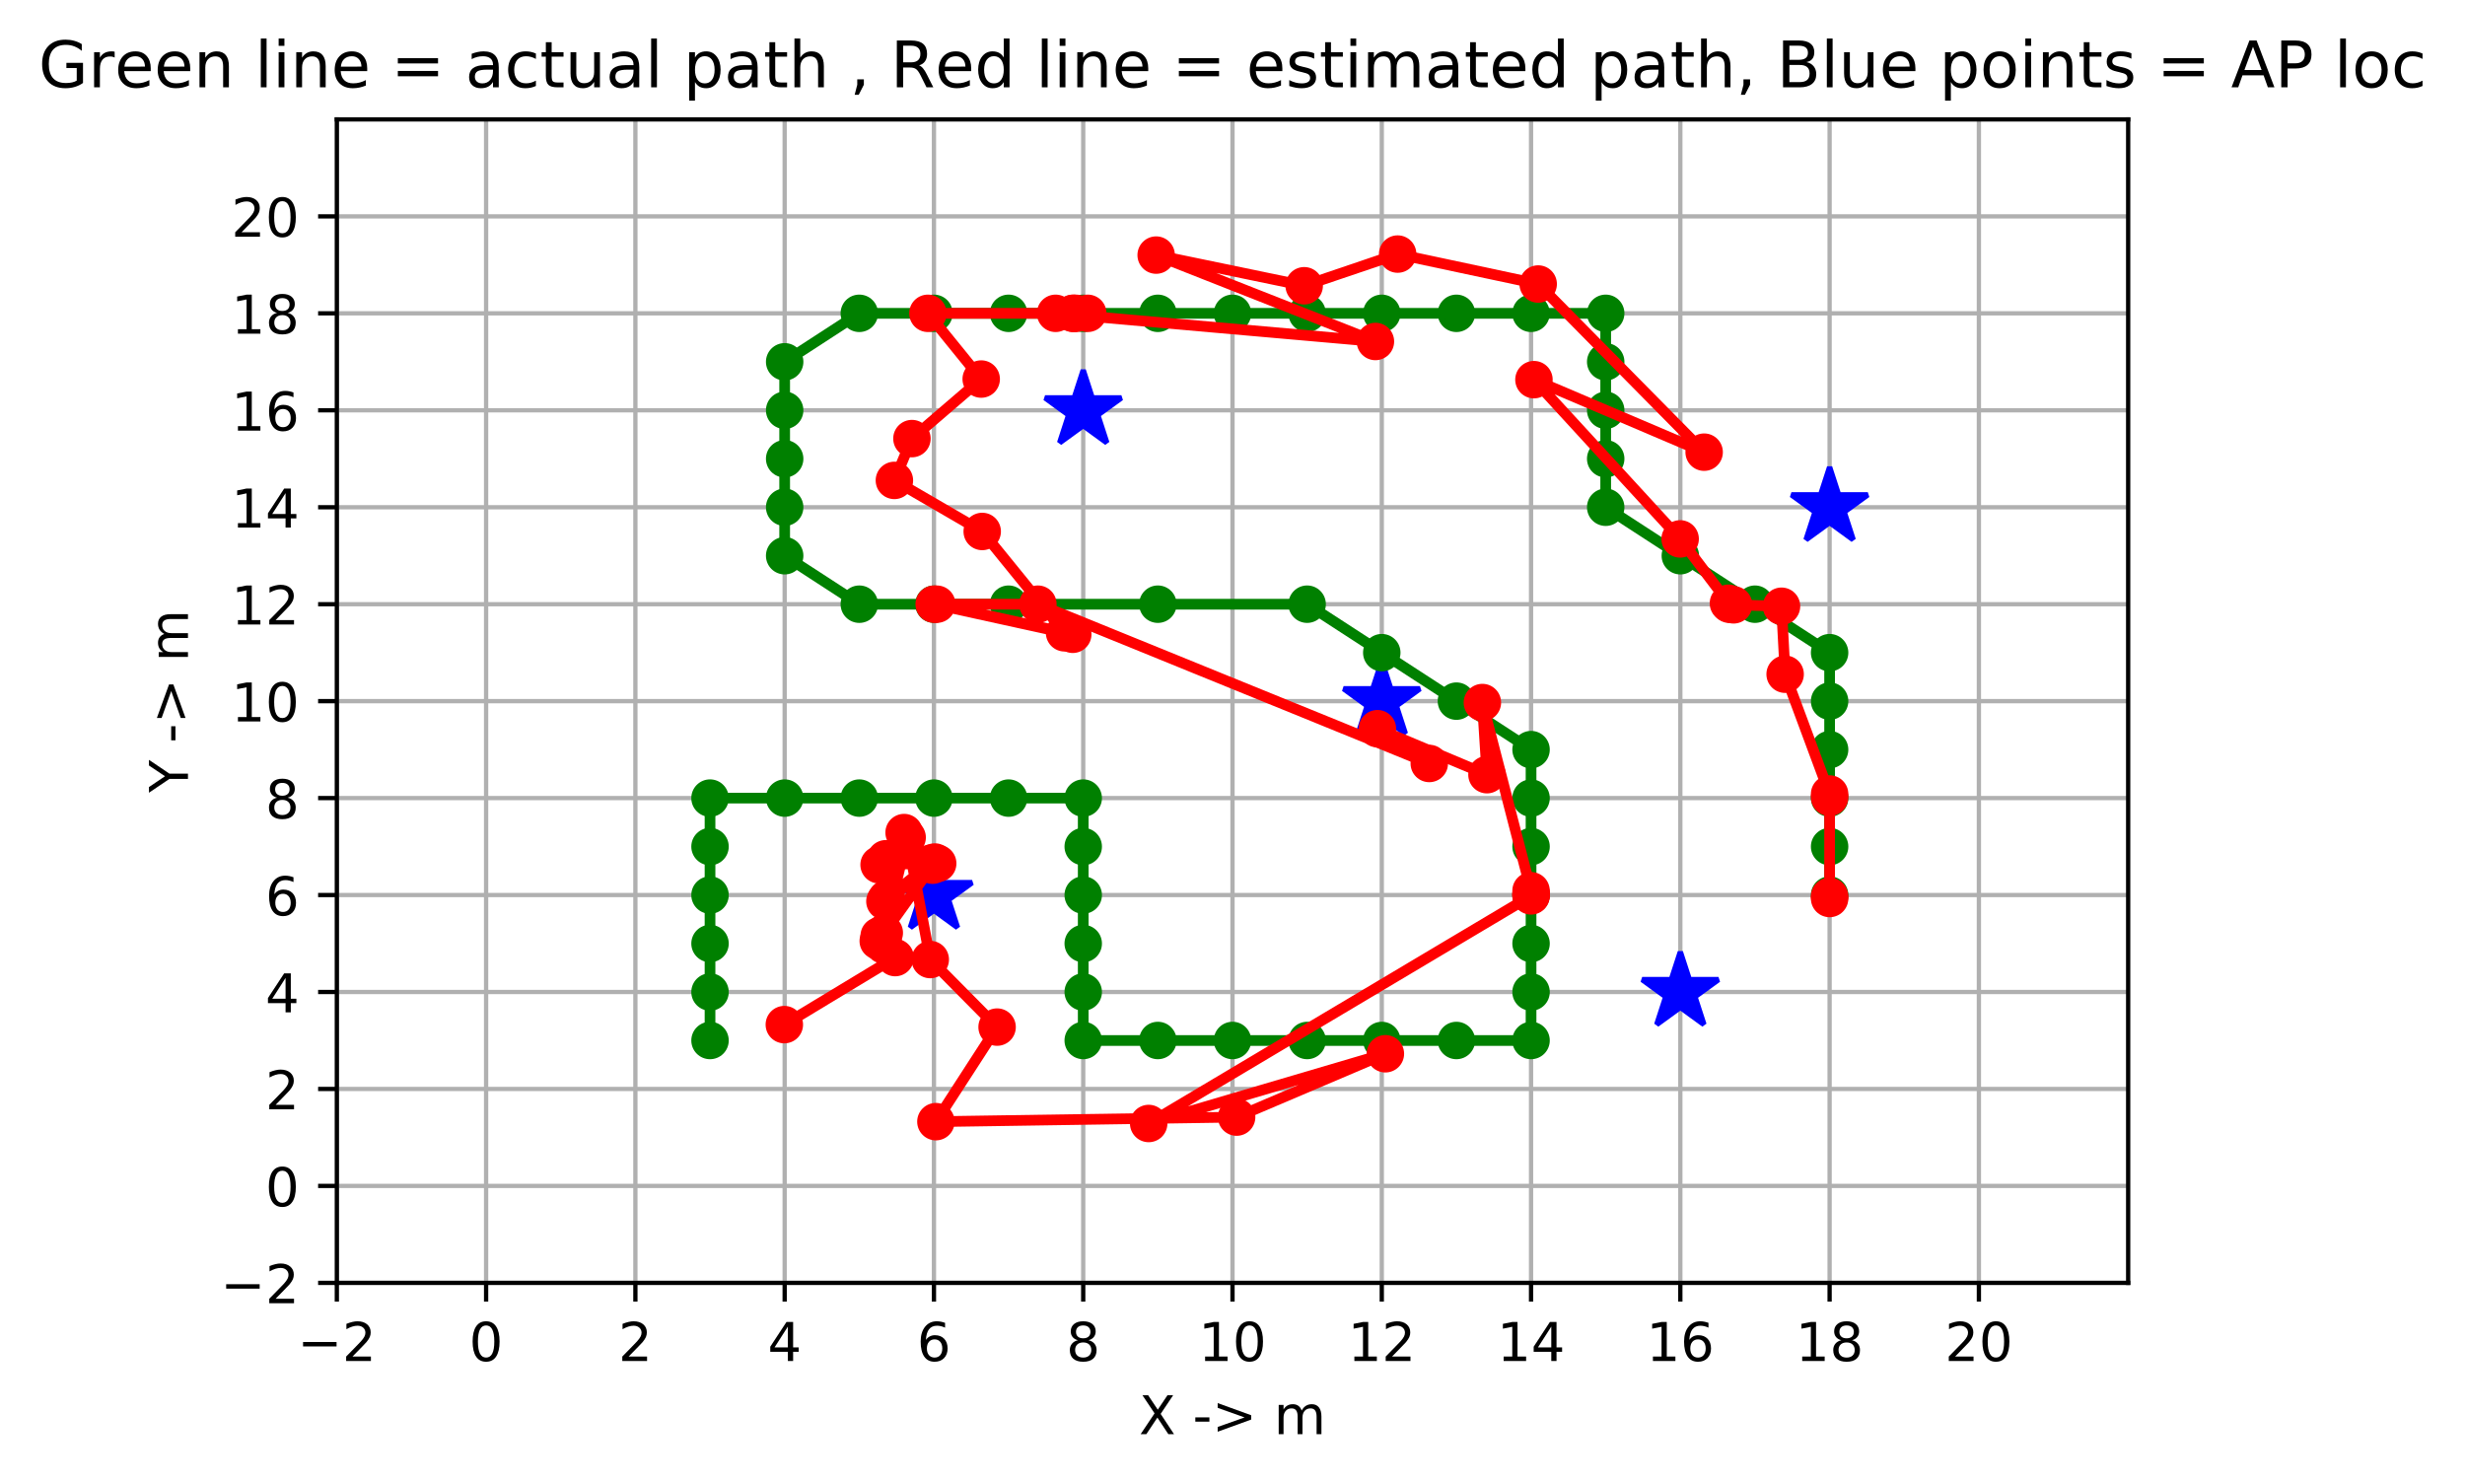<?xml version="1.0" encoding="utf-8" standalone="no"?>
<!DOCTYPE svg PUBLIC "-//W3C//DTD SVG 1.1//EN"
  "http://www.w3.org/Graphics/SVG/1.1/DTD/svg11.dtd">
<!-- Created with matplotlib (http://matplotlib.org/) -->
<svg height="277.314pt" version="1.1" viewBox="0 0 460.708 277.314" width="460.708pt" xmlns="http://www.w3.org/2000/svg" xmlns:xlink="http://www.w3.org/1999/xlink">
 <defs>
  <style type="text/css">
*{stroke-linecap:butt;stroke-linejoin:round;}
  </style>
 </defs>
 <g id="figure_1">
  <g id="patch_1">
   <path d="M 0 277.314 
L 460.708 277.314 
L 460.708 0 
L 0 0 
z
" style="fill:#ffffff;"/>
  </g>
  <g id="axes_1">
   <g id="patch_2">
    <path d="M 62.954 239.758 
L 397.754 239.758 
L 397.754 22.318 
L 62.954 22.318 
z
" style="fill:#ffffff;"/>
   </g>
   <g id="matplotlib.axis_1">
    <g id="xtick_1">
     <g id="line2d_1">
      <path clip-path="url(#pa88b695ef0)" d="M 62.954 239.758 
L 62.954 22.318 
" style="fill:none;stroke:#b0b0b0;stroke-linecap:square;stroke-width:0.8;"/>
     </g>
     <g id="line2d_2">
      <defs>
       <path d="M 0 0 
L 0 3.5 
" id="m50346f2c2b" style="stroke:#000000;stroke-width:0.8;"/>
      </defs>
      <g>
       <use style="stroke:#000000;stroke-width:0.8;" x="62.954" xlink:href="#m50346f2c2b" y="239.758"/>
      </g>
     </g>
     <g id="text_1">
      <!-- −2 -->
      <defs>
       <path d="M 10.594 35.5 
L 73.188 35.5 
L 73.188 27.203 
L 10.594 27.203 
z
" id="DejaVuSans-2212"/>
       <path d="M 19.188 8.297 
L 53.609 8.297 
L 53.609 0 
L 7.328 0 
L 7.328 8.297 
Q 12.938 14.109 22.625 23.891 
Q 32.328 33.688 34.812 36.531 
Q 39.547 41.844 41.422 45.531 
Q 43.312 49.219 43.312 52.781 
Q 43.312 58.594 39.234 62.25 
Q 35.156 65.922 28.609 65.922 
Q 23.969 65.922 18.812 64.312 
Q 13.672 62.703 7.812 59.422 
L 7.812 69.391 
Q 13.766 71.781 18.938 73 
Q 24.125 74.219 28.422 74.219 
Q 39.75 74.219 46.484 68.547 
Q 53.219 62.891 53.219 53.422 
Q 53.219 48.922 51.531 44.891 
Q 49.859 40.875 45.406 35.406 
Q 44.188 33.984 37.641 27.219 
Q 31.109 20.453 19.188 8.297 
z
" id="DejaVuSans-32"/>
      </defs>
      <g transform="translate(55.583 254.357)scale(0.1 -0.1)">
       <use xlink:href="#DejaVuSans-2212"/>
       <use x="83.789" xlink:href="#DejaVuSans-32"/>
      </g>
     </g>
    </g>
    <g id="xtick_2">
     <g id="line2d_3">
      <path clip-path="url(#pa88b695ef0)" d="M 90.854 239.758 
L 90.854 22.318 
" style="fill:none;stroke:#b0b0b0;stroke-linecap:square;stroke-width:0.8;"/>
     </g>
     <g id="line2d_4">
      <g>
       <use style="stroke:#000000;stroke-width:0.8;" x="90.854" xlink:href="#m50346f2c2b" y="239.758"/>
      </g>
     </g>
     <g id="text_2">
      <!-- 0 -->
      <defs>
       <path d="M 31.781 66.406 
Q 24.172 66.406 20.328 58.906 
Q 16.5 51.422 16.5 36.375 
Q 16.5 21.391 20.328 13.891 
Q 24.172 6.391 31.781 6.391 
Q 39.453 6.391 43.281 13.891 
Q 47.125 21.391 47.125 36.375 
Q 47.125 51.422 43.281 58.906 
Q 39.453 66.406 31.781 66.406 
z
M 31.781 74.219 
Q 44.047 74.219 50.516 64.516 
Q 56.984 54.828 56.984 36.375 
Q 56.984 17.969 50.516 8.266 
Q 44.047 -1.422 31.781 -1.422 
Q 19.531 -1.422 13.062 8.266 
Q 6.594 17.969 6.594 36.375 
Q 6.594 54.828 13.062 64.516 
Q 19.531 74.219 31.781 74.219 
z
" id="DejaVuSans-30"/>
      </defs>
      <g transform="translate(87.673 254.357)scale(0.1 -0.1)">
       <use xlink:href="#DejaVuSans-30"/>
      </g>
     </g>
    </g>
    <g id="xtick_3">
     <g id="line2d_5">
      <path clip-path="url(#pa88b695ef0)" d="M 118.754 239.758 
L 118.754 22.318 
" style="fill:none;stroke:#b0b0b0;stroke-linecap:square;stroke-width:0.8;"/>
     </g>
     <g id="line2d_6">
      <g>
       <use style="stroke:#000000;stroke-width:0.8;" x="118.754" xlink:href="#m50346f2c2b" y="239.758"/>
      </g>
     </g>
     <g id="text_3">
      <!-- 2 -->
      <g transform="translate(115.573 254.357)scale(0.1 -0.1)">
       <use xlink:href="#DejaVuSans-32"/>
      </g>
     </g>
    </g>
    <g id="xtick_4">
     <g id="line2d_7">
      <path clip-path="url(#pa88b695ef0)" d="M 146.654 239.758 
L 146.654 22.318 
" style="fill:none;stroke:#b0b0b0;stroke-linecap:square;stroke-width:0.8;"/>
     </g>
     <g id="line2d_8">
      <g>
       <use style="stroke:#000000;stroke-width:0.8;" x="146.654" xlink:href="#m50346f2c2b" y="239.758"/>
      </g>
     </g>
     <g id="text_4">
      <!-- 4 -->
      <defs>
       <path d="M 37.797 64.312 
L 12.891 25.391 
L 37.797 25.391 
z
M 35.203 72.906 
L 47.609 72.906 
L 47.609 25.391 
L 58.016 25.391 
L 58.016 17.188 
L 47.609 17.188 
L 47.609 0 
L 37.797 0 
L 37.797 17.188 
L 4.891 17.188 
L 4.891 26.703 
z
" id="DejaVuSans-34"/>
      </defs>
      <g transform="translate(143.473 254.357)scale(0.1 -0.1)">
       <use xlink:href="#DejaVuSans-34"/>
      </g>
     </g>
    </g>
    <g id="xtick_5">
     <g id="line2d_9">
      <path clip-path="url(#pa88b695ef0)" d="M 174.554 239.758 
L 174.554 22.318 
" style="fill:none;stroke:#b0b0b0;stroke-linecap:square;stroke-width:0.8;"/>
     </g>
     <g id="line2d_10">
      <g>
       <use style="stroke:#000000;stroke-width:0.8;" x="174.554" xlink:href="#m50346f2c2b" y="239.758"/>
      </g>
     </g>
     <g id="text_5">
      <!-- 6 -->
      <defs>
       <path d="M 33.016 40.375 
Q 26.375 40.375 22.484 35.828 
Q 18.609 31.297 18.609 23.391 
Q 18.609 15.531 22.484 10.953 
Q 26.375 6.391 33.016 6.391 
Q 39.656 6.391 43.531 10.953 
Q 47.406 15.531 47.406 23.391 
Q 47.406 31.297 43.531 35.828 
Q 39.656 40.375 33.016 40.375 
z
M 52.594 71.297 
L 52.594 62.312 
Q 48.875 64.062 45.094 64.984 
Q 41.312 65.922 37.594 65.922 
Q 27.828 65.922 22.672 59.328 
Q 17.531 52.734 16.797 39.406 
Q 19.672 43.656 24.016 45.922 
Q 28.375 48.188 33.594 48.188 
Q 44.578 48.188 50.953 41.516 
Q 57.328 34.859 57.328 23.391 
Q 57.328 12.156 50.688 5.359 
Q 44.047 -1.422 33.016 -1.422 
Q 20.359 -1.422 13.672 8.266 
Q 6.984 17.969 6.984 36.375 
Q 6.984 53.656 15.188 63.938 
Q 23.391 74.219 37.203 74.219 
Q 40.922 74.219 44.703 73.484 
Q 48.484 72.75 52.594 71.297 
z
" id="DejaVuSans-36"/>
      </defs>
      <g transform="translate(171.373 254.357)scale(0.1 -0.1)">
       <use xlink:href="#DejaVuSans-36"/>
      </g>
     </g>
    </g>
    <g id="xtick_6">
     <g id="line2d_11">
      <path clip-path="url(#pa88b695ef0)" d="M 202.454 239.758 
L 202.454 22.318 
" style="fill:none;stroke:#b0b0b0;stroke-linecap:square;stroke-width:0.8;"/>
     </g>
     <g id="line2d_12">
      <g>
       <use style="stroke:#000000;stroke-width:0.8;" x="202.454" xlink:href="#m50346f2c2b" y="239.758"/>
      </g>
     </g>
     <g id="text_6">
      <!-- 8 -->
      <defs>
       <path d="M 31.781 34.625 
Q 24.75 34.625 20.719 30.859 
Q 16.703 27.094 16.703 20.516 
Q 16.703 13.922 20.719 10.156 
Q 24.75 6.391 31.781 6.391 
Q 38.812 6.391 42.859 10.172 
Q 46.922 13.969 46.922 20.516 
Q 46.922 27.094 42.891 30.859 
Q 38.875 34.625 31.781 34.625 
z
M 21.922 38.812 
Q 15.578 40.375 12.031 44.719 
Q 8.5 49.078 8.5 55.328 
Q 8.5 64.062 14.719 69.141 
Q 20.953 74.219 31.781 74.219 
Q 42.672 74.219 48.875 69.141 
Q 55.078 64.062 55.078 55.328 
Q 55.078 49.078 51.531 44.719 
Q 48 40.375 41.703 38.812 
Q 48.828 37.156 52.797 32.312 
Q 56.781 27.484 56.781 20.516 
Q 56.781 9.906 50.312 4.234 
Q 43.844 -1.422 31.781 -1.422 
Q 19.734 -1.422 13.25 4.234 
Q 6.781 9.906 6.781 20.516 
Q 6.781 27.484 10.781 32.312 
Q 14.797 37.156 21.922 38.812 
z
M 18.312 54.391 
Q 18.312 48.734 21.844 45.562 
Q 25.391 42.391 31.781 42.391 
Q 38.141 42.391 41.719 45.562 
Q 45.312 48.734 45.312 54.391 
Q 45.312 60.062 41.719 63.234 
Q 38.141 66.406 31.781 66.406 
Q 25.391 66.406 21.844 63.234 
Q 18.312 60.062 18.312 54.391 
z
" id="DejaVuSans-38"/>
      </defs>
      <g transform="translate(199.273 254.357)scale(0.1 -0.1)">
       <use xlink:href="#DejaVuSans-38"/>
      </g>
     </g>
    </g>
    <g id="xtick_7">
     <g id="line2d_13">
      <path clip-path="url(#pa88b695ef0)" d="M 230.354 239.758 
L 230.354 22.318 
" style="fill:none;stroke:#b0b0b0;stroke-linecap:square;stroke-width:0.8;"/>
     </g>
     <g id="line2d_14">
      <g>
       <use style="stroke:#000000;stroke-width:0.8;" x="230.354" xlink:href="#m50346f2c2b" y="239.758"/>
      </g>
     </g>
     <g id="text_7">
      <!-- 10 -->
      <defs>
       <path d="M 12.406 8.297 
L 28.516 8.297 
L 28.516 63.922 
L 10.984 60.406 
L 10.984 69.391 
L 28.422 72.906 
L 38.281 72.906 
L 38.281 8.297 
L 54.391 8.297 
L 54.391 0 
L 12.406 0 
z
" id="DejaVuSans-31"/>
      </defs>
      <g transform="translate(223.992 254.357)scale(0.1 -0.1)">
       <use xlink:href="#DejaVuSans-31"/>
       <use x="63.623" xlink:href="#DejaVuSans-30"/>
      </g>
     </g>
    </g>
    <g id="xtick_8">
     <g id="line2d_15">
      <path clip-path="url(#pa88b695ef0)" d="M 258.254 239.758 
L 258.254 22.318 
" style="fill:none;stroke:#b0b0b0;stroke-linecap:square;stroke-width:0.8;"/>
     </g>
     <g id="line2d_16">
      <g>
       <use style="stroke:#000000;stroke-width:0.8;" x="258.254" xlink:href="#m50346f2c2b" y="239.758"/>
      </g>
     </g>
     <g id="text_8">
      <!-- 12 -->
      <g transform="translate(251.892 254.357)scale(0.1 -0.1)">
       <use xlink:href="#DejaVuSans-31"/>
       <use x="63.623" xlink:href="#DejaVuSans-32"/>
      </g>
     </g>
    </g>
    <g id="xtick_9">
     <g id="line2d_17">
      <path clip-path="url(#pa88b695ef0)" d="M 286.154 239.758 
L 286.154 22.318 
" style="fill:none;stroke:#b0b0b0;stroke-linecap:square;stroke-width:0.8;"/>
     </g>
     <g id="line2d_18">
      <g>
       <use style="stroke:#000000;stroke-width:0.8;" x="286.154" xlink:href="#m50346f2c2b" y="239.758"/>
      </g>
     </g>
     <g id="text_9">
      <!-- 14 -->
      <g transform="translate(279.792 254.357)scale(0.1 -0.1)">
       <use xlink:href="#DejaVuSans-31"/>
       <use x="63.623" xlink:href="#DejaVuSans-34"/>
      </g>
     </g>
    </g>
    <g id="xtick_10">
     <g id="line2d_19">
      <path clip-path="url(#pa88b695ef0)" d="M 314.054 239.758 
L 314.054 22.318 
" style="fill:none;stroke:#b0b0b0;stroke-linecap:square;stroke-width:0.8;"/>
     </g>
     <g id="line2d_20">
      <g>
       <use style="stroke:#000000;stroke-width:0.8;" x="314.054" xlink:href="#m50346f2c2b" y="239.758"/>
      </g>
     </g>
     <g id="text_10">
      <!-- 16 -->
      <g transform="translate(307.692 254.357)scale(0.1 -0.1)">
       <use xlink:href="#DejaVuSans-31"/>
       <use x="63.623" xlink:href="#DejaVuSans-36"/>
      </g>
     </g>
    </g>
    <g id="xtick_11">
     <g id="line2d_21">
      <path clip-path="url(#pa88b695ef0)" d="M 341.954 239.758 
L 341.954 22.318 
" style="fill:none;stroke:#b0b0b0;stroke-linecap:square;stroke-width:0.8;"/>
     </g>
     <g id="line2d_22">
      <g>
       <use style="stroke:#000000;stroke-width:0.8;" x="341.954" xlink:href="#m50346f2c2b" y="239.758"/>
      </g>
     </g>
     <g id="text_11">
      <!-- 18 -->
      <g transform="translate(335.592 254.357)scale(0.1 -0.1)">
       <use xlink:href="#DejaVuSans-31"/>
       <use x="63.623" xlink:href="#DejaVuSans-38"/>
      </g>
     </g>
    </g>
    <g id="xtick_12">
     <g id="line2d_23">
      <path clip-path="url(#pa88b695ef0)" d="M 369.854 239.758 
L 369.854 22.318 
" style="fill:none;stroke:#b0b0b0;stroke-linecap:square;stroke-width:0.8;"/>
     </g>
     <g id="line2d_24">
      <g>
       <use style="stroke:#000000;stroke-width:0.8;" x="369.854" xlink:href="#m50346f2c2b" y="239.758"/>
      </g>
     </g>
     <g id="text_12">
      <!-- 20 -->
      <g transform="translate(363.492 254.357)scale(0.1 -0.1)">
       <use xlink:href="#DejaVuSans-32"/>
       <use x="63.623" xlink:href="#DejaVuSans-30"/>
      </g>
     </g>
    </g>
    <g id="text_13">
     <!-- X -&gt; m -->
     <defs>
      <path d="M 6.297 72.906 
L 16.891 72.906 
L 35.016 45.797 
L 53.219 72.906 
L 63.812 72.906 
L 40.375 37.891 
L 65.375 0 
L 54.781 0 
L 34.281 31 
L 13.625 0 
L 2.984 0 
L 29 38.922 
z
" id="DejaVuSans-58"/>
      <path id="DejaVuSans-20"/>
      <path d="M 4.891 31.391 
L 31.203 31.391 
L 31.203 23.391 
L 4.891 23.391 
z
" id="DejaVuSans-2d"/>
      <path d="M 10.594 49.219 
L 10.594 58.109 
L 73.188 35.406 
L 73.188 27.297 
L 10.594 4.594 
L 10.594 13.484 
L 60.891 31.297 
z
" id="DejaVuSans-3e"/>
      <path d="M 52 44.188 
Q 55.375 50.25 60.062 53.125 
Q 64.75 56 71.094 56 
Q 79.641 56 84.281 50.016 
Q 88.922 44.047 88.922 33.016 
L 88.922 0 
L 79.891 0 
L 79.891 32.719 
Q 79.891 40.578 77.094 44.375 
Q 74.312 48.188 68.609 48.188 
Q 61.625 48.188 57.562 43.547 
Q 53.516 38.922 53.516 30.906 
L 53.516 0 
L 44.484 0 
L 44.484 32.719 
Q 44.484 40.625 41.703 44.406 
Q 38.922 48.188 33.109 48.188 
Q 26.219 48.188 22.156 43.531 
Q 18.109 38.875 18.109 30.906 
L 18.109 0 
L 9.078 0 
L 9.078 54.688 
L 18.109 54.688 
L 18.109 46.188 
Q 21.188 51.219 25.484 53.609 
Q 29.781 56 35.688 56 
Q 41.656 56 45.828 52.969 
Q 50 49.953 52 44.188 
z
" id="DejaVuSans-6d"/>
     </defs>
     <g transform="translate(212.887 268.035)scale(0.1 -0.1)">
      <use xlink:href="#DejaVuSans-58"/>
      <use x="68.506" xlink:href="#DejaVuSans-20"/>
      <use x="100.293" xlink:href="#DejaVuSans-2d"/>
      <use x="136.377" xlink:href="#DejaVuSans-3e"/>
      <use x="220.166" xlink:href="#DejaVuSans-20"/>
      <use x="251.953" xlink:href="#DejaVuSans-6d"/>
     </g>
    </g>
   </g>
   <g id="matplotlib.axis_2">
    <g id="ytick_1">
     <g id="line2d_25">
      <path clip-path="url(#pa88b695ef0)" d="M 62.954 239.758 
L 397.754 239.758 
" style="fill:none;stroke:#b0b0b0;stroke-linecap:square;stroke-width:0.8;"/>
     </g>
     <g id="line2d_26">
      <defs>
       <path d="M 0 0 
L -3.5 0 
" id="mf6596f4bf5" style="stroke:#000000;stroke-width:0.8;"/>
      </defs>
      <g>
       <use style="stroke:#000000;stroke-width:0.8;" x="62.954" xlink:href="#mf6596f4bf5" y="239.758"/>
      </g>
     </g>
     <g id="text_14">
      <!-- −2 -->
      <g transform="translate(41.212 243.557)scale(0.1 -0.1)">
       <use xlink:href="#DejaVuSans-2212"/>
       <use x="83.789" xlink:href="#DejaVuSans-32"/>
      </g>
     </g>
    </g>
    <g id="ytick_2">
     <g id="line2d_27">
      <path clip-path="url(#pa88b695ef0)" d="M 62.954 221.638 
L 397.754 221.638 
" style="fill:none;stroke:#b0b0b0;stroke-linecap:square;stroke-width:0.8;"/>
     </g>
     <g id="line2d_28">
      <g>
       <use style="stroke:#000000;stroke-width:0.8;" x="62.954" xlink:href="#mf6596f4bf5" y="221.638"/>
      </g>
     </g>
     <g id="text_15">
      <!-- 0 -->
      <g transform="translate(49.592 225.437)scale(0.1 -0.1)">
       <use xlink:href="#DejaVuSans-30"/>
      </g>
     </g>
    </g>
    <g id="ytick_3">
     <g id="line2d_29">
      <path clip-path="url(#pa88b695ef0)" d="M 62.954 203.518 
L 397.754 203.518 
" style="fill:none;stroke:#b0b0b0;stroke-linecap:square;stroke-width:0.8;"/>
     </g>
     <g id="line2d_30">
      <g>
       <use style="stroke:#000000;stroke-width:0.8;" x="62.954" xlink:href="#mf6596f4bf5" y="203.518"/>
      </g>
     </g>
     <g id="text_16">
      <!-- 2 -->
      <g transform="translate(49.592 207.317)scale(0.1 -0.1)">
       <use xlink:href="#DejaVuSans-32"/>
      </g>
     </g>
    </g>
    <g id="ytick_4">
     <g id="line2d_31">
      <path clip-path="url(#pa88b695ef0)" d="M 62.954 185.398 
L 397.754 185.398 
" style="fill:none;stroke:#b0b0b0;stroke-linecap:square;stroke-width:0.8;"/>
     </g>
     <g id="line2d_32">
      <g>
       <use style="stroke:#000000;stroke-width:0.8;" x="62.954" xlink:href="#mf6596f4bf5" y="185.398"/>
      </g>
     </g>
     <g id="text_17">
      <!-- 4 -->
      <g transform="translate(49.592 189.197)scale(0.1 -0.1)">
       <use xlink:href="#DejaVuSans-34"/>
      </g>
     </g>
    </g>
    <g id="ytick_5">
     <g id="line2d_33">
      <path clip-path="url(#pa88b695ef0)" d="M 62.954 167.278 
L 397.754 167.278 
" style="fill:none;stroke:#b0b0b0;stroke-linecap:square;stroke-width:0.8;"/>
     </g>
     <g id="line2d_34">
      <g>
       <use style="stroke:#000000;stroke-width:0.8;" x="62.954" xlink:href="#mf6596f4bf5" y="167.278"/>
      </g>
     </g>
     <g id="text_18">
      <!-- 6 -->
      <g transform="translate(49.592 171.077)scale(0.1 -0.1)">
       <use xlink:href="#DejaVuSans-36"/>
      </g>
     </g>
    </g>
    <g id="ytick_6">
     <g id="line2d_35">
      <path clip-path="url(#pa88b695ef0)" d="M 62.954 149.158 
L 397.754 149.158 
" style="fill:none;stroke:#b0b0b0;stroke-linecap:square;stroke-width:0.8;"/>
     </g>
     <g id="line2d_36">
      <g>
       <use style="stroke:#000000;stroke-width:0.8;" x="62.954" xlink:href="#mf6596f4bf5" y="149.158"/>
      </g>
     </g>
     <g id="text_19">
      <!-- 8 -->
      <g transform="translate(49.592 152.957)scale(0.1 -0.1)">
       <use xlink:href="#DejaVuSans-38"/>
      </g>
     </g>
    </g>
    <g id="ytick_7">
     <g id="line2d_37">
      <path clip-path="url(#pa88b695ef0)" d="M 62.954 131.038 
L 397.754 131.038 
" style="fill:none;stroke:#b0b0b0;stroke-linecap:square;stroke-width:0.8;"/>
     </g>
     <g id="line2d_38">
      <g>
       <use style="stroke:#000000;stroke-width:0.8;" x="62.954" xlink:href="#mf6596f4bf5" y="131.038"/>
      </g>
     </g>
     <g id="text_20">
      <!-- 10 -->
      <g transform="translate(43.229 134.837)scale(0.1 -0.1)">
       <use xlink:href="#DejaVuSans-31"/>
       <use x="63.623" xlink:href="#DejaVuSans-30"/>
      </g>
     </g>
    </g>
    <g id="ytick_8">
     <g id="line2d_39">
      <path clip-path="url(#pa88b695ef0)" d="M 62.954 112.918 
L 397.754 112.918 
" style="fill:none;stroke:#b0b0b0;stroke-linecap:square;stroke-width:0.8;"/>
     </g>
     <g id="line2d_40">
      <g>
       <use style="stroke:#000000;stroke-width:0.8;" x="62.954" xlink:href="#mf6596f4bf5" y="112.918"/>
      </g>
     </g>
     <g id="text_21">
      <!-- 12 -->
      <g transform="translate(43.229 116.717)scale(0.1 -0.1)">
       <use xlink:href="#DejaVuSans-31"/>
       <use x="63.623" xlink:href="#DejaVuSans-32"/>
      </g>
     </g>
    </g>
    <g id="ytick_9">
     <g id="line2d_41">
      <path clip-path="url(#pa88b695ef0)" d="M 62.954 94.798 
L 397.754 94.798 
" style="fill:none;stroke:#b0b0b0;stroke-linecap:square;stroke-width:0.8;"/>
     </g>
     <g id="line2d_42">
      <g>
       <use style="stroke:#000000;stroke-width:0.8;" x="62.954" xlink:href="#mf6596f4bf5" y="94.798"/>
      </g>
     </g>
     <g id="text_22">
      <!-- 14 -->
      <g transform="translate(43.229 98.597)scale(0.1 -0.1)">
       <use xlink:href="#DejaVuSans-31"/>
       <use x="63.623" xlink:href="#DejaVuSans-34"/>
      </g>
     </g>
    </g>
    <g id="ytick_10">
     <g id="line2d_43">
      <path clip-path="url(#pa88b695ef0)" d="M 62.954 76.678 
L 397.754 76.678 
" style="fill:none;stroke:#b0b0b0;stroke-linecap:square;stroke-width:0.8;"/>
     </g>
     <g id="line2d_44">
      <g>
       <use style="stroke:#000000;stroke-width:0.8;" x="62.954" xlink:href="#mf6596f4bf5" y="76.678"/>
      </g>
     </g>
     <g id="text_23">
      <!-- 16 -->
      <g transform="translate(43.229 80.477)scale(0.1 -0.1)">
       <use xlink:href="#DejaVuSans-31"/>
       <use x="63.623" xlink:href="#DejaVuSans-36"/>
      </g>
     </g>
    </g>
    <g id="ytick_11">
     <g id="line2d_45">
      <path clip-path="url(#pa88b695ef0)" d="M 62.954 58.558 
L 397.754 58.558 
" style="fill:none;stroke:#b0b0b0;stroke-linecap:square;stroke-width:0.8;"/>
     </g>
     <g id="line2d_46">
      <g>
       <use style="stroke:#000000;stroke-width:0.8;" x="62.954" xlink:href="#mf6596f4bf5" y="58.558"/>
      </g>
     </g>
     <g id="text_24">
      <!-- 18 -->
      <g transform="translate(43.229 62.357)scale(0.1 -0.1)">
       <use xlink:href="#DejaVuSans-31"/>
       <use x="63.623" xlink:href="#DejaVuSans-38"/>
      </g>
     </g>
    </g>
    <g id="ytick_12">
     <g id="line2d_47">
      <path clip-path="url(#pa88b695ef0)" d="M 62.954 40.438 
L 397.754 40.438 
" style="fill:none;stroke:#b0b0b0;stroke-linecap:square;stroke-width:0.8;"/>
     </g>
     <g id="line2d_48">
      <g>
       <use style="stroke:#000000;stroke-width:0.8;" x="62.954" xlink:href="#mf6596f4bf5" y="40.438"/>
      </g>
     </g>
     <g id="text_25">
      <!-- 20 -->
      <g transform="translate(43.229 44.237)scale(0.1 -0.1)">
       <use xlink:href="#DejaVuSans-32"/>
       <use x="63.623" xlink:href="#DejaVuSans-30"/>
      </g>
     </g>
    </g>
    <g id="text_26">
     <!-- Y -&gt; m -->
     <defs>
      <path d="M -0.203 72.906 
L 10.406 72.906 
L 30.609 42.922 
L 50.688 72.906 
L 61.281 72.906 
L 35.5 34.719 
L 35.5 0 
L 25.594 0 
L 25.594 34.719 
z
" id="DejaVuSans-59"/>
     </defs>
     <g transform="translate(35.132 148.134)rotate(-90)scale(0.1 -0.1)">
      <use xlink:href="#DejaVuSans-59"/>
      <use x="61.084" xlink:href="#DejaVuSans-20"/>
      <use x="92.871" xlink:href="#DejaVuSans-2d"/>
      <use x="128.955" xlink:href="#DejaVuSans-3e"/>
      <use x="212.744" xlink:href="#DejaVuSans-20"/>
      <use x="244.531" xlink:href="#DejaVuSans-6d"/>
     </g>
    </g>
   </g>
   <g id="line2d_49">
    <defs>
     <path d="M 0 -7.5 
L -1.684 -2.318 
L -7.133 -2.318 
L -2.725 0.885 
L -4.408 6.068 
L -0 2.865 
L 4.408 6.068 
L 2.725 0.885 
L 7.133 -2.318 
L 1.684 -2.318 
z
" id="ma97b8b7eab" style="stroke:#0000ff;stroke-linejoin:bevel;"/>
    </defs>
    <g clip-path="url(#pa88b695ef0)">
     <use style="fill:#0000ff;stroke:#0000ff;stroke-linejoin:bevel;" x="174.554" xlink:href="#ma97b8b7eab" y="167.278"/>
     <use style="fill:#0000ff;stroke:#0000ff;stroke-linejoin:bevel;" x="202.454" xlink:href="#ma97b8b7eab" y="76.678"/>
     <use style="fill:#0000ff;stroke:#0000ff;stroke-linejoin:bevel;" x="341.954" xlink:href="#ma97b8b7eab" y="94.798"/>
     <use style="fill:#0000ff;stroke:#0000ff;stroke-linejoin:bevel;" x="314.054" xlink:href="#ma97b8b7eab" y="185.398"/>
     <use style="fill:#0000ff;stroke:#0000ff;stroke-linejoin:bevel;" x="258.254" xlink:href="#ma97b8b7eab" y="131.038"/>
    </g>
   </g>
   <g id="line2d_50">
    <path clip-path="url(#pa88b695ef0)" d="M 132.704 194.458 
L 132.704 185.398 
L 132.704 176.338 
L 132.704 167.278 
L 132.704 158.218 
L 132.704 149.158 
L 146.654 149.158 
L 160.604 149.158 
L 174.554 149.158 
L 188.504 149.158 
L 202.454 149.158 
L 202.454 158.218 
L 202.454 167.278 
L 202.454 176.338 
L 202.454 185.398 
L 202.454 194.458 
L 216.404 194.458 
L 230.354 194.458 
L 244.304 194.458 
L 258.254 194.458 
L 272.204 194.458 
L 286.154 194.458 
L 286.154 185.398 
L 286.154 176.338 
L 286.154 167.278 
L 286.154 158.218 
L 286.154 149.158 
L 286.154 140.098 
L 272.204 131.038 
L 258.254 121.978 
L 244.304 112.918 
L 216.404 112.918 
L 188.504 112.918 
L 174.554 112.918 
L 160.604 112.918 
L 146.654 103.858 
L 146.654 94.798 
L 146.654 85.738 
L 146.654 76.678 
L 146.654 67.618 
L 160.604 58.558 
L 174.554 58.558 
L 188.504 58.558 
L 202.454 58.558 
L 216.404 58.558 
L 230.354 58.558 
L 244.304 58.558 
L 258.254 58.558 
L 272.204 58.558 
L 286.154 58.558 
L 300.104 58.558 
L 300.104 67.618 
L 300.104 76.678 
L 300.104 85.738 
L 300.104 94.798 
L 314.054 103.858 
L 328.004 112.918 
L 341.954 121.978 
L 341.954 131.038 
L 341.954 140.098 
L 341.954 149.158 
L 341.954 158.218 
L 341.954 167.278 
" style="fill:none;stroke:#008000;stroke-linecap:square;stroke-width:2;"/>
    <defs>
     <path d="M 0 3 
C 0.796 3 1.559 2.684 2.121 2.121 
C 2.684 1.559 3 0.796 3 0 
C 3 -0.796 2.684 -1.559 2.121 -2.121 
C 1.559 -2.684 0.796 -3 0 -3 
C -0.796 -3 -1.559 -2.684 -2.121 -2.121 
C -2.684 -1.559 -3 -0.796 -3 0 
C -3 0.796 -2.684 1.559 -2.121 2.121 
C -1.559 2.684 -0.796 3 0 3 
z
" id="m35b520ffa9" style="stroke:#008000;"/>
    </defs>
    <g clip-path="url(#pa88b695ef0)">
     <use style="fill:#008000;stroke:#008000;" x="132.704" xlink:href="#m35b520ffa9" y="194.458"/>
     <use style="fill:#008000;stroke:#008000;" x="132.704" xlink:href="#m35b520ffa9" y="185.398"/>
     <use style="fill:#008000;stroke:#008000;" x="132.704" xlink:href="#m35b520ffa9" y="176.338"/>
     <use style="fill:#008000;stroke:#008000;" x="132.704" xlink:href="#m35b520ffa9" y="167.278"/>
     <use style="fill:#008000;stroke:#008000;" x="132.704" xlink:href="#m35b520ffa9" y="158.218"/>
     <use style="fill:#008000;stroke:#008000;" x="132.704" xlink:href="#m35b520ffa9" y="149.158"/>
     <use style="fill:#008000;stroke:#008000;" x="146.654" xlink:href="#m35b520ffa9" y="149.158"/>
     <use style="fill:#008000;stroke:#008000;" x="160.604" xlink:href="#m35b520ffa9" y="149.158"/>
     <use style="fill:#008000;stroke:#008000;" x="174.554" xlink:href="#m35b520ffa9" y="149.158"/>
     <use style="fill:#008000;stroke:#008000;" x="188.504" xlink:href="#m35b520ffa9" y="149.158"/>
     <use style="fill:#008000;stroke:#008000;" x="202.454" xlink:href="#m35b520ffa9" y="149.158"/>
     <use style="fill:#008000;stroke:#008000;" x="202.454" xlink:href="#m35b520ffa9" y="158.218"/>
     <use style="fill:#008000;stroke:#008000;" x="202.454" xlink:href="#m35b520ffa9" y="167.278"/>
     <use style="fill:#008000;stroke:#008000;" x="202.454" xlink:href="#m35b520ffa9" y="176.338"/>
     <use style="fill:#008000;stroke:#008000;" x="202.454" xlink:href="#m35b520ffa9" y="185.398"/>
     <use style="fill:#008000;stroke:#008000;" x="202.454" xlink:href="#m35b520ffa9" y="194.458"/>
     <use style="fill:#008000;stroke:#008000;" x="216.404" xlink:href="#m35b520ffa9" y="194.458"/>
     <use style="fill:#008000;stroke:#008000;" x="230.354" xlink:href="#m35b520ffa9" y="194.458"/>
     <use style="fill:#008000;stroke:#008000;" x="244.304" xlink:href="#m35b520ffa9" y="194.458"/>
     <use style="fill:#008000;stroke:#008000;" x="258.254" xlink:href="#m35b520ffa9" y="194.458"/>
     <use style="fill:#008000;stroke:#008000;" x="272.204" xlink:href="#m35b520ffa9" y="194.458"/>
     <use style="fill:#008000;stroke:#008000;" x="286.154" xlink:href="#m35b520ffa9" y="194.458"/>
     <use style="fill:#008000;stroke:#008000;" x="286.154" xlink:href="#m35b520ffa9" y="185.398"/>
     <use style="fill:#008000;stroke:#008000;" x="286.154" xlink:href="#m35b520ffa9" y="176.338"/>
     <use style="fill:#008000;stroke:#008000;" x="286.154" xlink:href="#m35b520ffa9" y="167.278"/>
     <use style="fill:#008000;stroke:#008000;" x="286.154" xlink:href="#m35b520ffa9" y="158.218"/>
     <use style="fill:#008000;stroke:#008000;" x="286.154" xlink:href="#m35b520ffa9" y="149.158"/>
     <use style="fill:#008000;stroke:#008000;" x="286.154" xlink:href="#m35b520ffa9" y="140.098"/>
     <use style="fill:#008000;stroke:#008000;" x="272.204" xlink:href="#m35b520ffa9" y="131.038"/>
     <use style="fill:#008000;stroke:#008000;" x="258.254" xlink:href="#m35b520ffa9" y="121.978"/>
     <use style="fill:#008000;stroke:#008000;" x="244.304" xlink:href="#m35b520ffa9" y="112.918"/>
     <use style="fill:#008000;stroke:#008000;" x="216.404" xlink:href="#m35b520ffa9" y="112.918"/>
     <use style="fill:#008000;stroke:#008000;" x="188.504" xlink:href="#m35b520ffa9" y="112.918"/>
     <use style="fill:#008000;stroke:#008000;" x="174.554" xlink:href="#m35b520ffa9" y="112.918"/>
     <use style="fill:#008000;stroke:#008000;" x="160.604" xlink:href="#m35b520ffa9" y="112.918"/>
     <use style="fill:#008000;stroke:#008000;" x="146.654" xlink:href="#m35b520ffa9" y="103.858"/>
     <use style="fill:#008000;stroke:#008000;" x="146.654" xlink:href="#m35b520ffa9" y="94.798"/>
     <use style="fill:#008000;stroke:#008000;" x="146.654" xlink:href="#m35b520ffa9" y="85.738"/>
     <use style="fill:#008000;stroke:#008000;" x="146.654" xlink:href="#m35b520ffa9" y="76.678"/>
     <use style="fill:#008000;stroke:#008000;" x="146.654" xlink:href="#m35b520ffa9" y="67.618"/>
     <use style="fill:#008000;stroke:#008000;" x="160.604" xlink:href="#m35b520ffa9" y="58.558"/>
     <use style="fill:#008000;stroke:#008000;" x="174.554" xlink:href="#m35b520ffa9" y="58.558"/>
     <use style="fill:#008000;stroke:#008000;" x="188.504" xlink:href="#m35b520ffa9" y="58.558"/>
     <use style="fill:#008000;stroke:#008000;" x="202.454" xlink:href="#m35b520ffa9" y="58.558"/>
     <use style="fill:#008000;stroke:#008000;" x="216.404" xlink:href="#m35b520ffa9" y="58.558"/>
     <use style="fill:#008000;stroke:#008000;" x="230.354" xlink:href="#m35b520ffa9" y="58.558"/>
     <use style="fill:#008000;stroke:#008000;" x="244.304" xlink:href="#m35b520ffa9" y="58.558"/>
     <use style="fill:#008000;stroke:#008000;" x="258.254" xlink:href="#m35b520ffa9" y="58.558"/>
     <use style="fill:#008000;stroke:#008000;" x="272.204" xlink:href="#m35b520ffa9" y="58.558"/>
     <use style="fill:#008000;stroke:#008000;" x="286.154" xlink:href="#m35b520ffa9" y="58.558"/>
     <use style="fill:#008000;stroke:#008000;" x="300.104" xlink:href="#m35b520ffa9" y="58.558"/>
     <use style="fill:#008000;stroke:#008000;" x="300.104" xlink:href="#m35b520ffa9" y="67.618"/>
     <use style="fill:#008000;stroke:#008000;" x="300.104" xlink:href="#m35b520ffa9" y="76.678"/>
     <use style="fill:#008000;stroke:#008000;" x="300.104" xlink:href="#m35b520ffa9" y="85.738"/>
     <use style="fill:#008000;stroke:#008000;" x="300.104" xlink:href="#m35b520ffa9" y="94.798"/>
     <use style="fill:#008000;stroke:#008000;" x="314.054" xlink:href="#m35b520ffa9" y="103.858"/>
     <use style="fill:#008000;stroke:#008000;" x="328.004" xlink:href="#m35b520ffa9" y="112.918"/>
     <use style="fill:#008000;stroke:#008000;" x="341.954" xlink:href="#m35b520ffa9" y="121.978"/>
     <use style="fill:#008000;stroke:#008000;" x="341.954" xlink:href="#m35b520ffa9" y="131.038"/>
     <use style="fill:#008000;stroke:#008000;" x="341.954" xlink:href="#m35b520ffa9" y="140.098"/>
     <use style="fill:#008000;stroke:#008000;" x="341.954" xlink:href="#m35b520ffa9" y="149.158"/>
     <use style="fill:#008000;stroke:#008000;" x="341.954" xlink:href="#m35b520ffa9" y="158.218"/>
     <use style="fill:#008000;stroke:#008000;" x="341.954" xlink:href="#m35b520ffa9" y="167.278"/>
    </g>
   </g>
   <g id="line2d_51">
    <path clip-path="url(#pa88b695ef0)" d="M 146.591 191.493 
L 167.308 178.963 
L 165.185 176.626 
L 164.321 174.904 
L 164.143 175.867 
L 168.977 155.601 
L 164.302 161.616 
L 173.999 161.309 
L 165.699 167.949 
L 174.722 161.105 
L 165.552 160.495 
L 175.256 161.369 
L 165.389 168.444 
L 174.314 161.696 
L 165.273 174.332 
L 169.547 156.512 
L 173.865 179.332 
L 186.357 191.955 
L 174.919 209.628 
L 231.125 208.777 
L 258.928 196.938 
L 214.689 209.971 
L 286.154 167.435 
L 286.154 167.312 
L 286.154 167.125 
L 286.154 167.006 
L 286.154 166.474 
L 277.057 131.301 
L 277.914 144.782 
L 257.44 136.187 
L 267.132 142.687 
L 193.981 112.918 
L 175.085 112.918 
L 200.499 118.542 
L 174.599 112.918 
L 198.968 118.266 
L 183.575 99.326 
L 167.162 89.784 
L 170.441 81.969 
L 183.387 70.842 
L 173.428 58.558 
L 200.503 58.558 
L 200.677 58.558 
L 201.104 58.558 
L 203.302 58.558 
L 197.29 58.558 
L 257.065 63.82 
L 216.087 47.674 
L 243.754 53.406 
L 261.221 47.484 
L 287.487 53.082 
L 318.504 84.506 
L 286.695 70.956 
L 314.019 100.717 
L 323.272 112.944 
L 323.045 112.745 
L 324.007 113.037 
L 332.963 113.302 
L 333.641 126.003 
L 341.954 148.395 
L 341.954 149.011 
L 341.954 167.524 
L 341.954 167.921 
" style="fill:none;stroke:#ff0000;stroke-linecap:square;stroke-width:2;"/>
    <defs>
     <path d="M 0 3 
C 0.796 3 1.559 2.684 2.121 2.121 
C 2.684 1.559 3 0.796 3 0 
C 3 -0.796 2.684 -1.559 2.121 -2.121 
C 1.559 -2.684 0.796 -3 0 -3 
C -0.796 -3 -1.559 -2.684 -2.121 -2.121 
C -2.684 -1.559 -3 -0.796 -3 0 
C -3 0.796 -2.684 1.559 -2.121 2.121 
C -1.559 2.684 -0.796 3 0 3 
z
" id="m2658d721bb" style="stroke:#ff0000;"/>
    </defs>
    <g clip-path="url(#pa88b695ef0)">
     <use style="fill:#ff0000;stroke:#ff0000;" x="146.591" xlink:href="#m2658d721bb" y="191.493"/>
     <use style="fill:#ff0000;stroke:#ff0000;" x="167.308" xlink:href="#m2658d721bb" y="178.963"/>
     <use style="fill:#ff0000;stroke:#ff0000;" x="165.185" xlink:href="#m2658d721bb" y="176.626"/>
     <use style="fill:#ff0000;stroke:#ff0000;" x="164.321" xlink:href="#m2658d721bb" y="174.904"/>
     <use style="fill:#ff0000;stroke:#ff0000;" x="164.143" xlink:href="#m2658d721bb" y="175.867"/>
     <use style="fill:#ff0000;stroke:#ff0000;" x="168.977" xlink:href="#m2658d721bb" y="155.601"/>
     <use style="fill:#ff0000;stroke:#ff0000;" x="164.302" xlink:href="#m2658d721bb" y="161.616"/>
     <use style="fill:#ff0000;stroke:#ff0000;" x="173.999" xlink:href="#m2658d721bb" y="161.309"/>
     <use style="fill:#ff0000;stroke:#ff0000;" x="165.699" xlink:href="#m2658d721bb" y="167.949"/>
     <use style="fill:#ff0000;stroke:#ff0000;" x="174.722" xlink:href="#m2658d721bb" y="161.105"/>
     <use style="fill:#ff0000;stroke:#ff0000;" x="165.552" xlink:href="#m2658d721bb" y="160.495"/>
     <use style="fill:#ff0000;stroke:#ff0000;" x="175.256" xlink:href="#m2658d721bb" y="161.369"/>
     <use style="fill:#ff0000;stroke:#ff0000;" x="165.389" xlink:href="#m2658d721bb" y="168.444"/>
     <use style="fill:#ff0000;stroke:#ff0000;" x="174.314" xlink:href="#m2658d721bb" y="161.696"/>
     <use style="fill:#ff0000;stroke:#ff0000;" x="165.273" xlink:href="#m2658d721bb" y="174.332"/>
     <use style="fill:#ff0000;stroke:#ff0000;" x="169.547" xlink:href="#m2658d721bb" y="156.512"/>
     <use style="fill:#ff0000;stroke:#ff0000;" x="173.865" xlink:href="#m2658d721bb" y="179.332"/>
     <use style="fill:#ff0000;stroke:#ff0000;" x="186.357" xlink:href="#m2658d721bb" y="191.955"/>
     <use style="fill:#ff0000;stroke:#ff0000;" x="174.919" xlink:href="#m2658d721bb" y="209.628"/>
     <use style="fill:#ff0000;stroke:#ff0000;" x="231.125" xlink:href="#m2658d721bb" y="208.777"/>
     <use style="fill:#ff0000;stroke:#ff0000;" x="258.928" xlink:href="#m2658d721bb" y="196.938"/>
     <use style="fill:#ff0000;stroke:#ff0000;" x="214.689" xlink:href="#m2658d721bb" y="209.971"/>
     <use style="fill:#ff0000;stroke:#ff0000;" x="286.154" xlink:href="#m2658d721bb" y="167.435"/>
     <use style="fill:#ff0000;stroke:#ff0000;" x="286.154" xlink:href="#m2658d721bb" y="167.312"/>
     <use style="fill:#ff0000;stroke:#ff0000;" x="286.154" xlink:href="#m2658d721bb" y="167.125"/>
     <use style="fill:#ff0000;stroke:#ff0000;" x="286.154" xlink:href="#m2658d721bb" y="167.006"/>
     <use style="fill:#ff0000;stroke:#ff0000;" x="286.154" xlink:href="#m2658d721bb" y="166.474"/>
     <use style="fill:#ff0000;stroke:#ff0000;" x="277.057" xlink:href="#m2658d721bb" y="131.301"/>
     <use style="fill:#ff0000;stroke:#ff0000;" x="277.914" xlink:href="#m2658d721bb" y="144.782"/>
     <use style="fill:#ff0000;stroke:#ff0000;" x="257.44" xlink:href="#m2658d721bb" y="136.187"/>
     <use style="fill:#ff0000;stroke:#ff0000;" x="267.132" xlink:href="#m2658d721bb" y="142.687"/>
     <use style="fill:#ff0000;stroke:#ff0000;" x="193.981" xlink:href="#m2658d721bb" y="112.918"/>
     <use style="fill:#ff0000;stroke:#ff0000;" x="175.085" xlink:href="#m2658d721bb" y="112.918"/>
     <use style="fill:#ff0000;stroke:#ff0000;" x="200.499" xlink:href="#m2658d721bb" y="118.542"/>
     <use style="fill:#ff0000;stroke:#ff0000;" x="174.599" xlink:href="#m2658d721bb" y="112.918"/>
     <use style="fill:#ff0000;stroke:#ff0000;" x="198.968" xlink:href="#m2658d721bb" y="118.266"/>
     <use style="fill:#ff0000;stroke:#ff0000;" x="183.575" xlink:href="#m2658d721bb" y="99.326"/>
     <use style="fill:#ff0000;stroke:#ff0000;" x="167.162" xlink:href="#m2658d721bb" y="89.784"/>
     <use style="fill:#ff0000;stroke:#ff0000;" x="170.441" xlink:href="#m2658d721bb" y="81.969"/>
     <use style="fill:#ff0000;stroke:#ff0000;" x="183.387" xlink:href="#m2658d721bb" y="70.842"/>
     <use style="fill:#ff0000;stroke:#ff0000;" x="173.428" xlink:href="#m2658d721bb" y="58.558"/>
     <use style="fill:#ff0000;stroke:#ff0000;" x="200.503" xlink:href="#m2658d721bb" y="58.558"/>
     <use style="fill:#ff0000;stroke:#ff0000;" x="200.677" xlink:href="#m2658d721bb" y="58.558"/>
     <use style="fill:#ff0000;stroke:#ff0000;" x="201.104" xlink:href="#m2658d721bb" y="58.558"/>
     <use style="fill:#ff0000;stroke:#ff0000;" x="203.302" xlink:href="#m2658d721bb" y="58.558"/>
     <use style="fill:#ff0000;stroke:#ff0000;" x="197.29" xlink:href="#m2658d721bb" y="58.558"/>
     <use style="fill:#ff0000;stroke:#ff0000;" x="257.065" xlink:href="#m2658d721bb" y="63.82"/>
     <use style="fill:#ff0000;stroke:#ff0000;" x="216.087" xlink:href="#m2658d721bb" y="47.674"/>
     <use style="fill:#ff0000;stroke:#ff0000;" x="243.754" xlink:href="#m2658d721bb" y="53.406"/>
     <use style="fill:#ff0000;stroke:#ff0000;" x="261.221" xlink:href="#m2658d721bb" y="47.484"/>
     <use style="fill:#ff0000;stroke:#ff0000;" x="287.487" xlink:href="#m2658d721bb" y="53.082"/>
     <use style="fill:#ff0000;stroke:#ff0000;" x="318.504" xlink:href="#m2658d721bb" y="84.506"/>
     <use style="fill:#ff0000;stroke:#ff0000;" x="286.695" xlink:href="#m2658d721bb" y="70.956"/>
     <use style="fill:#ff0000;stroke:#ff0000;" x="314.019" xlink:href="#m2658d721bb" y="100.717"/>
     <use style="fill:#ff0000;stroke:#ff0000;" x="323.272" xlink:href="#m2658d721bb" y="112.944"/>
     <use style="fill:#ff0000;stroke:#ff0000;" x="323.045" xlink:href="#m2658d721bb" y="112.745"/>
     <use style="fill:#ff0000;stroke:#ff0000;" x="324.007" xlink:href="#m2658d721bb" y="113.037"/>
     <use style="fill:#ff0000;stroke:#ff0000;" x="332.963" xlink:href="#m2658d721bb" y="113.302"/>
     <use style="fill:#ff0000;stroke:#ff0000;" x="333.641" xlink:href="#m2658d721bb" y="126.003"/>
     <use style="fill:#ff0000;stroke:#ff0000;" x="341.954" xlink:href="#m2658d721bb" y="148.395"/>
     <use style="fill:#ff0000;stroke:#ff0000;" x="341.954" xlink:href="#m2658d721bb" y="149.011"/>
     <use style="fill:#ff0000;stroke:#ff0000;" x="341.954" xlink:href="#m2658d721bb" y="167.524"/>
     <use style="fill:#ff0000;stroke:#ff0000;" x="341.954" xlink:href="#m2658d721bb" y="167.921"/>
    </g>
   </g>
   <g id="patch_3">
    <path d="M 62.954 239.758 
L 62.954 22.318 
" style="fill:none;stroke:#000000;stroke-linecap:square;stroke-linejoin:miter;stroke-width:0.8;"/>
   </g>
   <g id="patch_4">
    <path d="M 397.754 239.758 
L 397.754 22.318 
" style="fill:none;stroke:#000000;stroke-linecap:square;stroke-linejoin:miter;stroke-width:0.8;"/>
   </g>
   <g id="patch_5">
    <path d="M 62.954 239.758 
L 397.754 239.758 
" style="fill:none;stroke:#000000;stroke-linecap:square;stroke-linejoin:miter;stroke-width:0.8;"/>
   </g>
   <g id="patch_6">
    <path d="M 62.954 22.318 
L 397.754 22.318 
" style="fill:none;stroke:#000000;stroke-linecap:square;stroke-linejoin:miter;stroke-width:0.8;"/>
   </g>
   <g id="text_27">
    <!-- Green line = actual path , Red line = estimated path, Blue points = AP loc -->
    <defs>
     <path d="M 59.516 10.406 
L 59.516 29.984 
L 43.406 29.984 
L 43.406 38.094 
L 69.281 38.094 
L 69.281 6.781 
Q 63.578 2.734 56.688 0.656 
Q 49.812 -1.422 42 -1.422 
Q 24.906 -1.422 15.25 8.562 
Q 5.609 18.562 5.609 36.375 
Q 5.609 54.25 15.25 64.234 
Q 24.906 74.219 42 74.219 
Q 49.125 74.219 55.547 72.453 
Q 61.969 70.703 67.391 67.281 
L 67.391 56.781 
Q 61.922 61.422 55.766 63.766 
Q 49.609 66.109 42.828 66.109 
Q 29.438 66.109 22.719 58.641 
Q 16.016 51.172 16.016 36.375 
Q 16.016 21.625 22.719 14.156 
Q 29.438 6.688 42.828 6.688 
Q 48.047 6.688 52.141 7.594 
Q 56.25 8.5 59.516 10.406 
z
" id="DejaVuSans-47"/>
     <path d="M 41.109 46.297 
Q 39.594 47.172 37.812 47.578 
Q 36.031 48 33.891 48 
Q 26.266 48 22.188 43.047 
Q 18.109 38.094 18.109 28.812 
L 18.109 0 
L 9.078 0 
L 9.078 54.688 
L 18.109 54.688 
L 18.109 46.188 
Q 20.953 51.172 25.484 53.578 
Q 30.031 56 36.531 56 
Q 37.453 56 38.578 55.875 
Q 39.703 55.766 41.062 55.516 
z
" id="DejaVuSans-72"/>
     <path d="M 56.203 29.594 
L 56.203 25.203 
L 14.891 25.203 
Q 15.484 15.922 20.484 11.062 
Q 25.484 6.203 34.422 6.203 
Q 39.594 6.203 44.453 7.469 
Q 49.312 8.734 54.109 11.281 
L 54.109 2.781 
Q 49.266 0.734 44.188 -0.344 
Q 39.109 -1.422 33.891 -1.422 
Q 20.797 -1.422 13.156 6.188 
Q 5.516 13.812 5.516 26.812 
Q 5.516 40.234 12.766 48.109 
Q 20.016 56 32.328 56 
Q 43.359 56 49.781 48.891 
Q 56.203 41.797 56.203 29.594 
z
M 47.219 32.234 
Q 47.125 39.594 43.094 43.984 
Q 39.062 48.391 32.422 48.391 
Q 24.906 48.391 20.391 44.141 
Q 15.875 39.891 15.188 32.172 
z
" id="DejaVuSans-65"/>
     <path d="M 54.891 33.016 
L 54.891 0 
L 45.906 0 
L 45.906 32.719 
Q 45.906 40.484 42.875 44.328 
Q 39.844 48.188 33.797 48.188 
Q 26.516 48.188 22.312 43.547 
Q 18.109 38.922 18.109 30.906 
L 18.109 0 
L 9.078 0 
L 9.078 54.688 
L 18.109 54.688 
L 18.109 46.188 
Q 21.344 51.125 25.703 53.562 
Q 30.078 56 35.797 56 
Q 45.219 56 50.047 50.172 
Q 54.891 44.344 54.891 33.016 
z
" id="DejaVuSans-6e"/>
     <path d="M 9.422 75.984 
L 18.406 75.984 
L 18.406 0 
L 9.422 0 
z
" id="DejaVuSans-6c"/>
     <path d="M 9.422 54.688 
L 18.406 54.688 
L 18.406 0 
L 9.422 0 
z
M 9.422 75.984 
L 18.406 75.984 
L 18.406 64.594 
L 9.422 64.594 
z
" id="DejaVuSans-69"/>
     <path d="M 10.594 45.406 
L 73.188 45.406 
L 73.188 37.203 
L 10.594 37.203 
z
M 10.594 25.484 
L 73.188 25.484 
L 73.188 17.188 
L 10.594 17.188 
z
" id="DejaVuSans-3d"/>
     <path d="M 34.281 27.484 
Q 23.391 27.484 19.188 25 
Q 14.984 22.516 14.984 16.5 
Q 14.984 11.719 18.141 8.906 
Q 21.297 6.109 26.703 6.109 
Q 34.188 6.109 38.703 11.406 
Q 43.219 16.703 43.219 25.484 
L 43.219 27.484 
z
M 52.203 31.203 
L 52.203 0 
L 43.219 0 
L 43.219 8.297 
Q 40.141 3.328 35.547 0.953 
Q 30.953 -1.422 24.312 -1.422 
Q 15.922 -1.422 10.953 3.297 
Q 6 8.016 6 15.922 
Q 6 25.141 12.172 29.828 
Q 18.359 34.516 30.609 34.516 
L 43.219 34.516 
L 43.219 35.406 
Q 43.219 41.609 39.141 45 
Q 35.062 48.391 27.688 48.391 
Q 23 48.391 18.547 47.266 
Q 14.109 46.141 10.016 43.891 
L 10.016 52.203 
Q 14.938 54.109 19.578 55.047 
Q 24.219 56 28.609 56 
Q 40.484 56 46.344 49.844 
Q 52.203 43.703 52.203 31.203 
z
" id="DejaVuSans-61"/>
     <path d="M 48.781 52.594 
L 48.781 44.188 
Q 44.969 46.297 41.141 47.344 
Q 37.312 48.391 33.406 48.391 
Q 24.656 48.391 19.812 42.844 
Q 14.984 37.312 14.984 27.297 
Q 14.984 17.281 19.812 11.734 
Q 24.656 6.203 33.406 6.203 
Q 37.312 6.203 41.141 7.25 
Q 44.969 8.297 48.781 10.406 
L 48.781 2.094 
Q 45.016 0.344 40.984 -0.531 
Q 36.969 -1.422 32.422 -1.422 
Q 20.062 -1.422 12.781 6.344 
Q 5.516 14.109 5.516 27.297 
Q 5.516 40.672 12.859 48.328 
Q 20.219 56 33.016 56 
Q 37.156 56 41.109 55.141 
Q 45.062 54.297 48.781 52.594 
z
" id="DejaVuSans-63"/>
     <path d="M 18.312 70.219 
L 18.312 54.688 
L 36.812 54.688 
L 36.812 47.703 
L 18.312 47.703 
L 18.312 18.016 
Q 18.312 11.328 20.141 9.422 
Q 21.969 7.516 27.594 7.516 
L 36.812 7.516 
L 36.812 0 
L 27.594 0 
Q 17.188 0 13.234 3.875 
Q 9.281 7.766 9.281 18.016 
L 9.281 47.703 
L 2.688 47.703 
L 2.688 54.688 
L 9.281 54.688 
L 9.281 70.219 
z
" id="DejaVuSans-74"/>
     <path d="M 8.5 21.578 
L 8.5 54.688 
L 17.484 54.688 
L 17.484 21.922 
Q 17.484 14.156 20.5 10.266 
Q 23.531 6.391 29.594 6.391 
Q 36.859 6.391 41.078 11.031 
Q 45.312 15.672 45.312 23.688 
L 45.312 54.688 
L 54.297 54.688 
L 54.297 0 
L 45.312 0 
L 45.312 8.406 
Q 42.047 3.422 37.719 1 
Q 33.406 -1.422 27.688 -1.422 
Q 18.266 -1.422 13.375 4.438 
Q 8.5 10.297 8.5 21.578 
z
M 31.109 56 
z
" id="DejaVuSans-75"/>
     <path d="M 18.109 8.203 
L 18.109 -20.797 
L 9.078 -20.797 
L 9.078 54.688 
L 18.109 54.688 
L 18.109 46.391 
Q 20.953 51.266 25.266 53.625 
Q 29.594 56 35.594 56 
Q 45.562 56 51.781 48.094 
Q 58.016 40.188 58.016 27.297 
Q 58.016 14.406 51.781 6.484 
Q 45.562 -1.422 35.594 -1.422 
Q 29.594 -1.422 25.266 0.953 
Q 20.953 3.328 18.109 8.203 
z
M 48.688 27.297 
Q 48.688 37.203 44.609 42.844 
Q 40.531 48.484 33.406 48.484 
Q 26.266 48.484 22.188 42.844 
Q 18.109 37.203 18.109 27.297 
Q 18.109 17.391 22.188 11.75 
Q 26.266 6.109 33.406 6.109 
Q 40.531 6.109 44.609 11.75 
Q 48.688 17.391 48.688 27.297 
z
" id="DejaVuSans-70"/>
     <path d="M 54.891 33.016 
L 54.891 0 
L 45.906 0 
L 45.906 32.719 
Q 45.906 40.484 42.875 44.328 
Q 39.844 48.188 33.797 48.188 
Q 26.516 48.188 22.312 43.547 
Q 18.109 38.922 18.109 30.906 
L 18.109 0 
L 9.078 0 
L 9.078 75.984 
L 18.109 75.984 
L 18.109 46.188 
Q 21.344 51.125 25.703 53.562 
Q 30.078 56 35.797 56 
Q 45.219 56 50.047 50.172 
Q 54.891 44.344 54.891 33.016 
z
" id="DejaVuSans-68"/>
     <path d="M 11.719 12.406 
L 22.016 12.406 
L 22.016 4 
L 14.016 -11.625 
L 7.719 -11.625 
L 11.719 4 
z
" id="DejaVuSans-2c"/>
     <path d="M 44.391 34.188 
Q 47.562 33.109 50.562 29.594 
Q 53.562 26.078 56.594 19.922 
L 66.609 0 
L 56 0 
L 46.688 18.703 
Q 43.062 26.031 39.672 28.422 
Q 36.281 30.812 30.422 30.812 
L 19.672 30.812 
L 19.672 0 
L 9.812 0 
L 9.812 72.906 
L 32.078 72.906 
Q 44.578 72.906 50.734 67.672 
Q 56.891 62.453 56.891 51.906 
Q 56.891 45.016 53.688 40.469 
Q 50.484 35.938 44.391 34.188 
z
M 19.672 64.797 
L 19.672 38.922 
L 32.078 38.922 
Q 39.203 38.922 42.844 42.219 
Q 46.484 45.516 46.484 51.906 
Q 46.484 58.297 42.844 61.547 
Q 39.203 64.797 32.078 64.797 
z
" id="DejaVuSans-52"/>
     <path d="M 45.406 46.391 
L 45.406 75.984 
L 54.391 75.984 
L 54.391 0 
L 45.406 0 
L 45.406 8.203 
Q 42.578 3.328 38.25 0.953 
Q 33.938 -1.422 27.875 -1.422 
Q 17.969 -1.422 11.734 6.484 
Q 5.516 14.406 5.516 27.297 
Q 5.516 40.188 11.734 48.094 
Q 17.969 56 27.875 56 
Q 33.938 56 38.25 53.625 
Q 42.578 51.266 45.406 46.391 
z
M 14.797 27.297 
Q 14.797 17.391 18.875 11.75 
Q 22.953 6.109 30.078 6.109 
Q 37.203 6.109 41.297 11.75 
Q 45.406 17.391 45.406 27.297 
Q 45.406 37.203 41.297 42.844 
Q 37.203 48.484 30.078 48.484 
Q 22.953 48.484 18.875 42.844 
Q 14.797 37.203 14.797 27.297 
z
" id="DejaVuSans-64"/>
     <path d="M 44.281 53.078 
L 44.281 44.578 
Q 40.484 46.531 36.375 47.5 
Q 32.281 48.484 27.875 48.484 
Q 21.188 48.484 17.844 46.438 
Q 14.5 44.391 14.5 40.281 
Q 14.5 37.156 16.891 35.375 
Q 19.281 33.594 26.516 31.984 
L 29.594 31.297 
Q 39.156 29.25 43.188 25.516 
Q 47.219 21.781 47.219 15.094 
Q 47.219 7.469 41.188 3.016 
Q 35.156 -1.422 24.609 -1.422 
Q 20.219 -1.422 15.453 -0.562 
Q 10.688 0.297 5.422 2 
L 5.422 11.281 
Q 10.406 8.688 15.234 7.391 
Q 20.062 6.109 24.812 6.109 
Q 31.156 6.109 34.562 8.281 
Q 37.984 10.453 37.984 14.406 
Q 37.984 18.062 35.516 20.016 
Q 33.062 21.969 24.703 23.781 
L 21.578 24.516 
Q 13.234 26.266 9.516 29.906 
Q 5.812 33.547 5.812 39.891 
Q 5.812 47.609 11.281 51.797 
Q 16.75 56 26.812 56 
Q 31.781 56 36.172 55.266 
Q 40.578 54.547 44.281 53.078 
z
" id="DejaVuSans-73"/>
     <path d="M 19.672 34.812 
L 19.672 8.109 
L 35.5 8.109 
Q 43.453 8.109 47.281 11.406 
Q 51.125 14.703 51.125 21.484 
Q 51.125 28.328 47.281 31.562 
Q 43.453 34.812 35.5 34.812 
z
M 19.672 64.797 
L 19.672 42.828 
L 34.281 42.828 
Q 41.5 42.828 45.031 45.531 
Q 48.578 48.25 48.578 53.812 
Q 48.578 59.328 45.031 62.062 
Q 41.5 64.797 34.281 64.797 
z
M 9.812 72.906 
L 35.016 72.906 
Q 46.297 72.906 52.391 68.219 
Q 58.5 63.531 58.5 54.891 
Q 58.5 48.188 55.375 44.234 
Q 52.25 40.281 46.188 39.312 
Q 53.469 37.75 57.5 32.781 
Q 61.531 27.828 61.531 20.406 
Q 61.531 10.641 54.891 5.312 
Q 48.25 0 35.984 0 
L 9.812 0 
z
" id="DejaVuSans-42"/>
     <path d="M 30.609 48.391 
Q 23.391 48.391 19.188 42.75 
Q 14.984 37.109 14.984 27.297 
Q 14.984 17.484 19.156 11.844 
Q 23.344 6.203 30.609 6.203 
Q 37.797 6.203 41.984 11.859 
Q 46.188 17.531 46.188 27.297 
Q 46.188 37.016 41.984 42.703 
Q 37.797 48.391 30.609 48.391 
z
M 30.609 56 
Q 42.328 56 49.016 48.375 
Q 55.719 40.766 55.719 27.297 
Q 55.719 13.875 49.016 6.219 
Q 42.328 -1.422 30.609 -1.422 
Q 18.844 -1.422 12.172 6.219 
Q 5.516 13.875 5.516 27.297 
Q 5.516 40.766 12.172 48.375 
Q 18.844 56 30.609 56 
z
" id="DejaVuSans-6f"/>
     <path d="M 34.188 63.188 
L 20.797 26.906 
L 47.609 26.906 
z
M 28.609 72.906 
L 39.797 72.906 
L 67.578 0 
L 57.328 0 
L 50.688 18.703 
L 17.828 18.703 
L 11.188 0 
L 0.781 0 
z
" id="DejaVuSans-41"/>
     <path d="M 19.672 64.797 
L 19.672 37.406 
L 32.078 37.406 
Q 38.969 37.406 42.719 40.969 
Q 46.484 44.531 46.484 51.125 
Q 46.484 57.672 42.719 61.234 
Q 38.969 64.797 32.078 64.797 
z
M 9.812 72.906 
L 32.078 72.906 
Q 44.344 72.906 50.609 67.359 
Q 56.891 61.812 56.891 51.125 
Q 56.891 40.328 50.609 34.812 
Q 44.344 29.297 32.078 29.297 
L 19.672 29.297 
L 19.672 0 
L 9.812 0 
z
" id="DejaVuSans-50"/>
    </defs>
    <g transform="translate(7.2 16.318)scale(0.12 -0.12)">
     <use xlink:href="#DejaVuSans-47"/>
     <use x="77.49" xlink:href="#DejaVuSans-72"/>
     <use x="118.572" xlink:href="#DejaVuSans-65"/>
     <use x="180.096" xlink:href="#DejaVuSans-65"/>
     <use x="241.619" xlink:href="#DejaVuSans-6e"/>
     <use x="304.998" xlink:href="#DejaVuSans-20"/>
     <use x="336.785" xlink:href="#DejaVuSans-6c"/>
     <use x="364.568" xlink:href="#DejaVuSans-69"/>
     <use x="392.352" xlink:href="#DejaVuSans-6e"/>
     <use x="455.73" xlink:href="#DejaVuSans-65"/>
     <use x="517.254" xlink:href="#DejaVuSans-20"/>
     <use x="549.041" xlink:href="#DejaVuSans-3d"/>
     <use x="632.83" xlink:href="#DejaVuSans-20"/>
     <use x="664.617" xlink:href="#DejaVuSans-61"/>
     <use x="725.896" xlink:href="#DejaVuSans-63"/>
     <use x="780.877" xlink:href="#DejaVuSans-74"/>
     <use x="820.086" xlink:href="#DejaVuSans-75"/>
     <use x="883.465" xlink:href="#DejaVuSans-61"/>
     <use x="944.744" xlink:href="#DejaVuSans-6c"/>
     <use x="972.527" xlink:href="#DejaVuSans-20"/>
     <use x="1004.314" xlink:href="#DejaVuSans-70"/>
     <use x="1067.791" xlink:href="#DejaVuSans-61"/>
     <use x="1129.07" xlink:href="#DejaVuSans-74"/>
     <use x="1168.279" xlink:href="#DejaVuSans-68"/>
     <use x="1231.658" xlink:href="#DejaVuSans-20"/>
     <use x="1263.445" xlink:href="#DejaVuSans-2c"/>
     <use x="1295.232" xlink:href="#DejaVuSans-20"/>
     <use x="1327.02" xlink:href="#DejaVuSans-52"/>
     <use x="1396.439" xlink:href="#DejaVuSans-65"/>
     <use x="1457.963" xlink:href="#DejaVuSans-64"/>
     <use x="1521.439" xlink:href="#DejaVuSans-20"/>
     <use x="1553.227" xlink:href="#DejaVuSans-6c"/>
     <use x="1581.01" xlink:href="#DejaVuSans-69"/>
     <use x="1608.793" xlink:href="#DejaVuSans-6e"/>
     <use x="1672.172" xlink:href="#DejaVuSans-65"/>
     <use x="1733.695" xlink:href="#DejaVuSans-20"/>
     <use x="1765.482" xlink:href="#DejaVuSans-3d"/>
     <use x="1849.271" xlink:href="#DejaVuSans-20"/>
     <use x="1881.059" xlink:href="#DejaVuSans-65"/>
     <use x="1942.582" xlink:href="#DejaVuSans-73"/>
     <use x="1994.682" xlink:href="#DejaVuSans-74"/>
     <use x="2033.891" xlink:href="#DejaVuSans-69"/>
     <use x="2061.674" xlink:href="#DejaVuSans-6d"/>
     <use x="2159.086" xlink:href="#DejaVuSans-61"/>
     <use x="2220.365" xlink:href="#DejaVuSans-74"/>
     <use x="2259.574" xlink:href="#DejaVuSans-65"/>
     <use x="2321.098" xlink:href="#DejaVuSans-64"/>
     <use x="2384.574" xlink:href="#DejaVuSans-20"/>
     <use x="2416.361" xlink:href="#DejaVuSans-70"/>
     <use x="2479.838" xlink:href="#DejaVuSans-61"/>
     <use x="2541.117" xlink:href="#DejaVuSans-74"/>
     <use x="2580.326" xlink:href="#DejaVuSans-68"/>
     <use x="2643.705" xlink:href="#DejaVuSans-2c"/>
     <use x="2675.492" xlink:href="#DejaVuSans-20"/>
     <use x="2707.279" xlink:href="#DejaVuSans-42"/>
     <use x="2775.883" xlink:href="#DejaVuSans-6c"/>
     <use x="2803.666" xlink:href="#DejaVuSans-75"/>
     <use x="2867.045" xlink:href="#DejaVuSans-65"/>
     <use x="2928.568" xlink:href="#DejaVuSans-20"/>
     <use x="2960.355" xlink:href="#DejaVuSans-70"/>
     <use x="3023.832" xlink:href="#DejaVuSans-6f"/>
     <use x="3085.014" xlink:href="#DejaVuSans-69"/>
     <use x="3112.797" xlink:href="#DejaVuSans-6e"/>
     <use x="3176.176" xlink:href="#DejaVuSans-74"/>
     <use x="3215.385" xlink:href="#DejaVuSans-73"/>
     <use x="3267.484" xlink:href="#DejaVuSans-20"/>
     <use x="3299.271" xlink:href="#DejaVuSans-3d"/>
     <use x="3383.061" xlink:href="#DejaVuSans-20"/>
     <use x="3414.848" xlink:href="#DejaVuSans-41"/>
     <use x="3483.256" xlink:href="#DejaVuSans-50"/>
     <use x="3543.559" xlink:href="#DejaVuSans-20"/>
     <use x="3575.346" xlink:href="#DejaVuSans-6c"/>
     <use x="3603.129" xlink:href="#DejaVuSans-6f"/>
     <use x="3664.311" xlink:href="#DejaVuSans-63"/>
    </g>
   </g>
  </g>
 </g>
 <defs>
  <clipPath id="pa88b695ef0">
   <rect height="217.44" width="334.8" x="62.954" y="22.318"/>
  </clipPath>
 </defs>
</svg>
